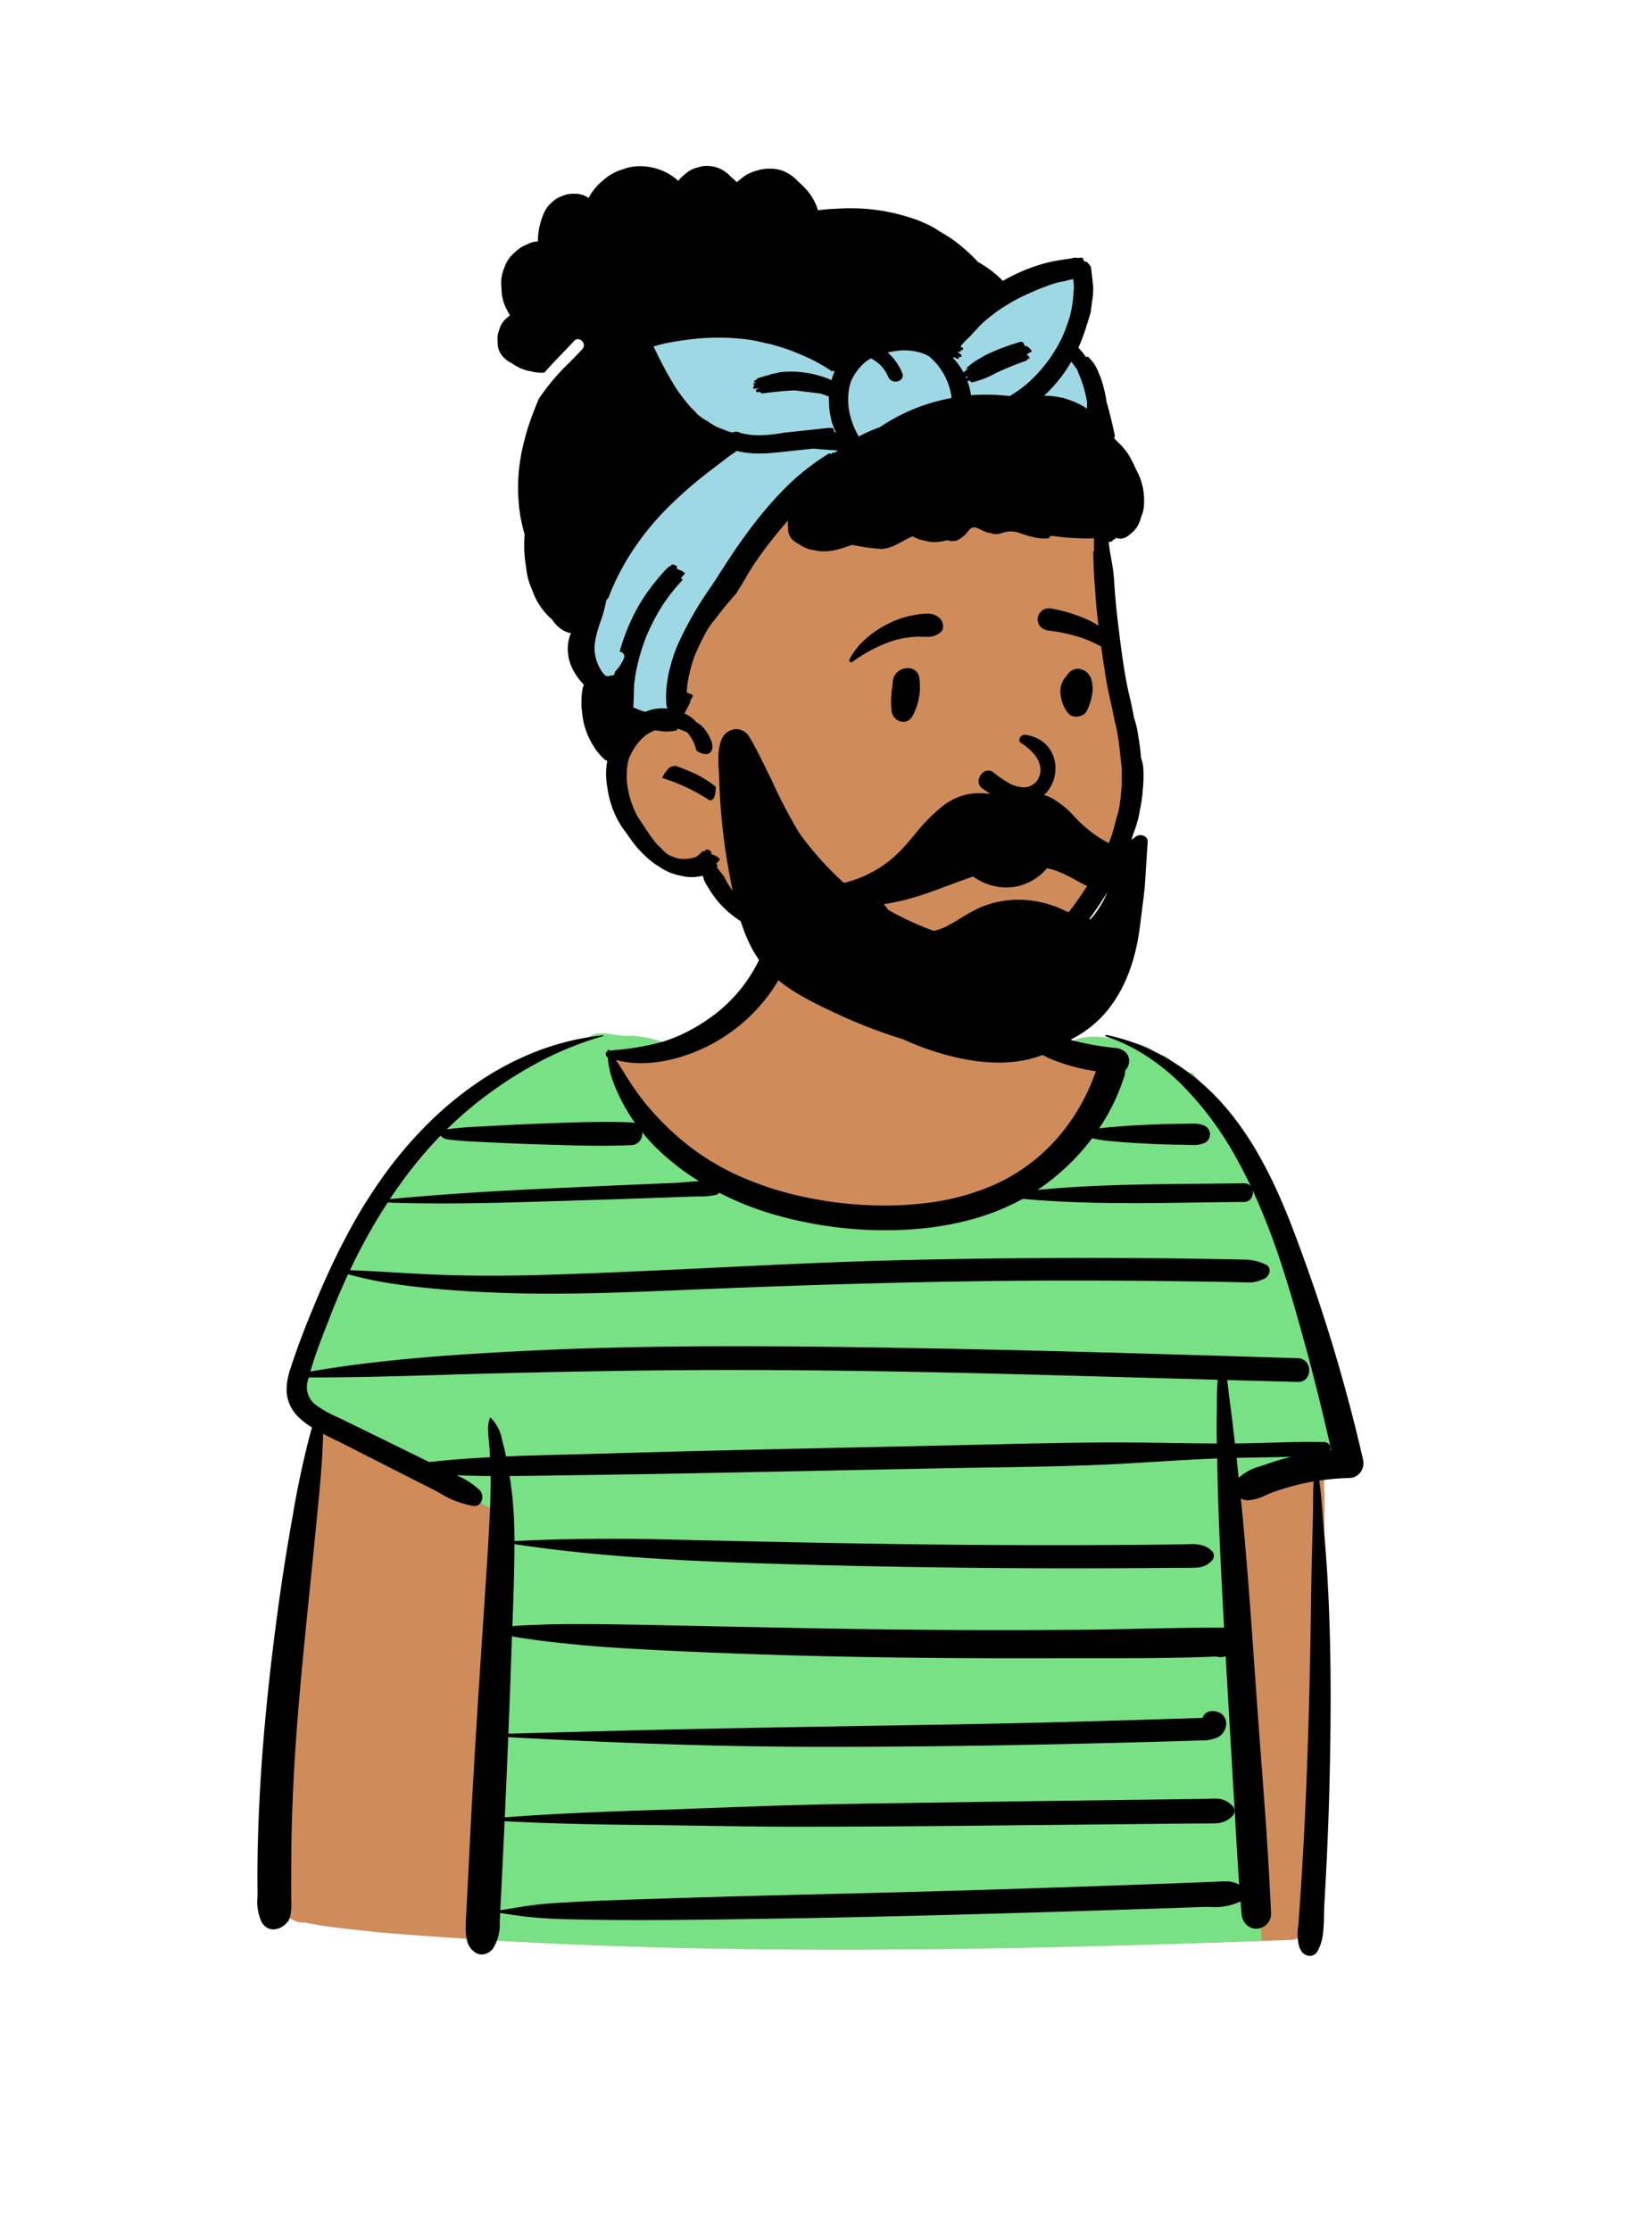 <svg id="peep-24" xmlns="http://www.w3.org/2000/svg" width="240" height="324" viewBox="0 0 240 324">
  <g id="BODY" transform="translate(31.056 135.053)">
    <path id="_Skin" data-name="✋ Skin" d="M.944,130.5c-.633,5.8-2.065,12.191.666,17.664-1.72.077-.325.575.6.746a2.772,2.772,0,0,0,1.912.516c3.478.735,7.069,1,10.6,1.418,44.1,3.664,88.486,2.691,132.664,1.112a2.581,2.581,0,0,0,2.511-2.513q2.429-31.044,2.384-62.215c-.719-7.3,4.792-4.448,1.852-14.062a146.146,146.146,0,0,0-10.323-29.413c-3.084-6.12-5.989-12.559-10.689-17.634-1.485-.205-2.75-1.681-4-2.505-1.271-.248-2.213-1.327-3.5-1.66-2.455-.639-7.949-2-10.04-.364-.083-.023-.166-.042-.249-.065-.409.454-.971.113-1.277-.294-1.045-.811-5.611-.895-6.129-2.14-2.7-2.452-3.425-7.611-3.425-10.63-1.01-1.136-1.08-.925-2.452-1.525A19.752,19.752,0,0,0,97.266,2.6c-10.2-6.7-25.007.36-27.4,12.008-3.776,2.991-7.662,6.029-12.286,7.587a15.85,15.85,0,0,0-7.223-1.534c-1.785-.065-4.253-1.1-5.413.782-19.52,6.393-31.3,24.985-39.679,42.6-1.174,2.508-2.579,5.135-2.22,7.992.247,3.422,3.96,5.459,3.258,9.086-1.02,9.977-2.18,19.944-3.241,29.918Q2,120.771.944,130.5Z" transform="translate(9.084 -5.284)" fill="#d08b5b"/>
    <path id="_Top" data-name="👕 Top" d="M41.956,1.123c1.16-1.88,3.627-.847,5.413-.782a15.85,15.85,0,0,1,7.223,1.534l.276-.095.134.3L45.176,3.462l4.955,8.989q17.5,16.379,38.908,14.559,21.193-1.8,29.13-22.643l.159-.423-6.721-1.867V1.365a.6.6,0,0,0,.731-.156c.083.023.166.043.249.065,2.091-1.634,7.585-.275,10.04.364,1.288.332,2.231,1.412,3.5,1.66,1.255.824,2.52,2.3,4,2.505,4.7,5.075,7.606,11.514,10.689,17.634A146.147,146.147,0,0,1,151.145,52.85c1.882,6.152.3,7.2-.891,9.071l-.1.015A28.511,28.511,0,0,0,145.638,63a59.477,59.477,0,0,0-8.8,3.708l-.333.174,3.651,64.906-2.28.079c-37.239,1.272-74.611,1.973-111.812-.308l3.48-61.768L.6,53.718a5.787,5.787,0,0,1-.541-2C-.3,48.86,1.1,46.234,2.277,43.725,10.654,26.109,22.435,7.516,41.956,1.123Z" transform="translate(12.077 15.035)" fill="#78e185"/>
    <path id="_Ink" data-name="🖍 Ink" d="M152.9,148.359h0a1.542,1.542,0,0,1-1.419-1.074l-.037.022-.009.005a7.338,7.338,0,0,1-.217-3.347c.017-.191.034-.388.048-.579.1-1.3.19-2.637.279-3.968.166-2.491.319-5.022.453-7.524.447-8.354.758-17.32.95-27.409.035-1.828.063-3.678.089-5.468.04-2.666.081-5.422.147-8.136.019-.787.04-1.587.061-2.361v-.057c.039-1.47.08-2.991.108-4.486.009-.467.013-.944.016-1.405v-.006c.008-1.019.017-2.073.078-3.106-.774.133-1.493.281-2.2.452A37.985,37.985,0,0,0,147.6,81c-.351.124-.7.276-1.071.438h0a6.884,6.884,0,0,1-2.635.761h-.012a1.841,1.841,0,0,1-1.009-.29c.86,8.511,1.468,17.19,2.055,25.583h0c.075,1.075.153,2.186.231,3.291.205,2.911.429,5.869.645,8.729.564,7.457,1.147,15.167,1.458,22.755a2.1,2.1,0,0,1-.626,1.5,2.154,2.154,0,0,1-1.514.643,2,2,0,0,1-1.492-.638,2.509,2.509,0,0,1-.647-1.5c-.055-.628-.106-1.248-.152-1.824a8.775,8.775,0,0,1-4.53.8c-.391,0-.8,0-1.188.016-1.939.069-3.991.14-6.1.212-3.927.133-7.889.262-11.774.383-12.573.39-27.452.822-42.479,1.065l-1.1.018c-6.6.107-13.418.217-20.128.217H55.52c-3.952,0-7.461-.041-10.728-.125-1.819-.047-3.588-.153-5.259-.316-.887-.086-1.782-.22-2.648-.348h0c-.528-.079-1.074-.16-1.616-.23q-.01.2-.02.4c-.009.184-.019.379-.029.57-.006.111-.012.226-.017.337v.024a6.426,6.426,0,0,1-.988,3.828,2.1,2.1,0,0,1-1.6.856,1.837,1.837,0,0,1-1.029-.331,2.838,2.838,0,0,1-1.163-1.836,9.068,9.068,0,0,1-.147-2.244c.024-.859.074-1.732.121-2.576v-.007c.022-.4.046-.811.066-1.217q.2-3.9.391-7.81c.557-11.108,1.283-22.276,1.92-31.872.054-.812.109-1.631.165-2.469.282-4.212.574-8.568.79-12.857.127-2.534.175-4.468.156-6.268-1.776-.014-3.4-.048-4.976-.106a10.675,10.675,0,0,1,3.422,2.2,1.482,1.482,0,0,1,.217,1.566,1.088,1.088,0,0,1-1.017.708,1.264,1.264,0,0,1-.138-.008,14.1,14.1,0,0,1-5-1.935c-.422-.228-.859-.464-1.291-.682-2.234-1.128-4.11-2.076-6-3.04l-3.091-1.574-.509-.259L12.915,74.22c-.469-.239-.952-.475-1.42-.7-.643-.314-1.307-.639-1.952-.979-.079,3.969-.481,7.991-.87,11.88l0,.036c-.078.779-.158,1.584-.235,2.376-.28,2.893-.579,5.833-.868,8.675v.009c-.643,6.321-1.308,12.857-1.8,19.3-.38,4.973-.627,9.6-.757,14.14-.061,2.14-.093,4.39-.1,7.08q0,.333,0,.666v0c0,1.01-.007,2.055,0,3.082,0,.18.005.363.008.525a9.34,9.34,0,0,1-.1,2.012,2.018,2.018,0,0,1-.175.632,4.06,4.06,0,0,1-.2.458l-.02-.025-.018-.024a2.68,2.68,0,0,1-2.083,1.15,1.8,1.8,0,0,1-.938-.255,2.266,2.266,0,0,1-.791-.845A7.012,7.012,0,0,1,.014,139.8c0-.28.008-.569,0-.845C0,137.424-.006,136.166.01,135c.033-2.566.111-5.228.23-7.912.2-4.6.537-9.264,1.015-14.256.432-4.5.971-9.149,1.648-14.2.635-4.737,1.382-9.494,2.219-14.139a130.762,130.762,0,0,1,2.8-12.882l-.1-.061h0c-.046-.028-.093-.057-.139-.087a10.489,10.489,0,0,1-1.68-1.318,6.067,6.067,0,0,1-1.25-1.718,5.515,5.515,0,0,1-.5-2.617,9.785,9.785,0,0,1,.514-2.641c.972-3.011,2.178-6.2,3.8-10.046,1.51-3.588,2.992-6.728,4.53-9.6a73.747,73.747,0,0,1,5.628-8.992,59.845,59.845,0,0,1,6.289-7.267,50.718,50.718,0,0,1,7.411-6.032,42.287,42.287,0,0,1,8.43-4.348,38.1,38.1,0,0,1,4.566-1.4A36.76,36.76,0,0,1,50.2,14.67H50.2a.051.051,0,0,1,.05.047.061.061,0,0,1-.041.07,48.242,48.242,0,0,0-9.471,3.85,58.621,58.621,0,0,0-8.567,5.6,54.49,54.49,0,0,0-4.638,4.085l.024,0,.1-.016c.446-.067.9-.112,1.344-.155h.01l.432-.043c.932-.1,1.884-.144,2.8-.189h0l.774-.039.8-.043c2.015-.109,4.1-.221,6.151-.3l1.723-.065c2.933-.112,5.965-.227,8.944-.227,1.307,0,2.5.022,3.66.066a1.841,1.841,0,0,1,.588.117,25.416,25.416,0,0,1-1.61-2.568,25.085,25.085,0,0,1-1.557-3.372,12.932,12.932,0,0,1-.81-3.619.511.511,0,0,1-.306-.464.5.5,0,0,1,.294-.45c0-.019,0-.037,0-.056s0-.052,0-.077a.086.086,0,0,1,.087-.086.1.1,0,0,1,.079.041l.042.059.042.059.559-.06a37.885,37.885,0,0,0,7.2-1.245,21.864,21.864,0,0,0,3.51-1.426,27.3,27.3,0,0,0,3.246-1.96,22.127,22.127,0,0,0,5.217-5.123A21.763,21.763,0,0,0,72.91,3.66c.24-.508.429-1.016.634-1.579.027-.073.053-.149.078-.223a3.892,3.892,0,0,1,.34-.795,2.648,2.648,0,0,1,1-.812l.108-.06A1.513,1.513,0,0,1,75.824,0a1.6,1.6,0,0,1,.754.183,1.237,1.237,0,0,1,.538.545A.385.385,0,0,0,77,.656a0,0,0,0,0-.005,0,1.83,1.83,0,0,0,.339.4,1.953,1.953,0,0,1,.266.985,3.7,3.7,0,0,1-.343,1.361c-.3.765-.606,1.446-.923,2.082a22.535,22.535,0,0,1-2.327,3.682,24.878,24.878,0,0,1-6.486,5.893,25.076,25.076,0,0,1-5.554,2.6,22.538,22.538,0,0,1-3.089.774,18.312,18.312,0,0,1-3.131.282,13.832,13.832,0,0,1-3.655-.467c.381.58.756,1.176,1.119,1.753a43,43,0,0,0,3.032,4.4,42.753,42.753,0,0,0,3.075,3.371,38.979,38.979,0,0,0,3.43,3.007,36.169,36.169,0,0,0,7.721,4.527A46.585,46.585,0,0,0,79,38.049a56.1,56.1,0,0,0,12.088,1.34,49.728,49.728,0,0,0,6.54-.424,34.691,34.691,0,0,0,8.329-2.139,26.566,26.566,0,0,0,7.367-4.389,28.028,28.028,0,0,0,5.09-5.707,30.073,30.073,0,0,0,3.4-6.84,28.408,28.408,0,0,1-6.045-1.582,14.529,14.529,0,0,1-5.192-3.422,11.525,11.525,0,0,1-1.9-2.677,13.948,13.948,0,0,1-1.146-3.092,17.448,17.448,0,0,1-.289-6.572.089.089,0,0,1,.094-.078.115.115,0,0,1,.12.107,12.206,12.206,0,0,0,.4,3.141,8.617,8.617,0,0,0,1.333,2.852,20.9,20.9,0,0,0,3.776,4.156,14.868,14.868,0,0,0,5.6,2.721,41.422,41.422,0,0,0,6.187,1.069,2.367,2.367,0,0,1,1.334.573,1.757,1.757,0,0,1,.566,1.328,2.091,2.091,0,0,1-.585,1.366,2.153,2.153,0,0,1-.1.765,29.412,29.412,0,0,1-3.686,7.653c.735-.116,1.491-.178,2.222-.237.223-.018.475-.039.715-.06,1.35-.121,2.731-.184,4.066-.244l.713-.033c1.2-.056,2.419-.075,3.6-.093h0c.455-.007.924-.014,1.385-.023l.238-.006c.178,0,.378-.01.583-.01a4.527,4.527,0,0,1,1.709.259,1.423,1.423,0,0,1,.608.47,1.394,1.394,0,0,1-.594,2.117,4.4,4.4,0,0,1-1.687.261c-.22,0-.434-.007-.623-.013h0l-.232-.007c-.473-.011-.948-.02-1.407-.029-1.175-.022-2.389-.045-3.58-.109l-.85-.045c-1.358-.071-2.762-.144-4.136-.274l-.6-.055H124.4a20,20,0,0,1-3.131-.447,32.8,32.8,0,0,1-3.328,3.774,33.118,33.118,0,0,1-3.85,3.214c-.252.18-.508.351-.756.516,7.677-.752,15.548-.823,23.161-.893h.015c2.233-.02,4.543-.041,6.806-.079h.028a1.213,1.213,0,0,1,.975.435c-.719-1.516-1.42-2.878-2.142-4.162a47.868,47.868,0,0,0-7.861-10.565,32.274,32.274,0,0,0-5.106-4.156,25.461,25.461,0,0,0-5.911-2.859.114.114,0,0,1-.082-.131.118.118,0,0,1,.116-.1.141.141,0,0,1,.029,0,29.334,29.334,0,0,1,6.9,2.378,31.011,31.011,0,0,1,3.158,1.791,34.1,34.1,0,0,1,2.981,2.17,32.452,32.452,0,0,1,2.665,2.43c.817.831,1.618,1.734,2.381,2.683a45.617,45.617,0,0,1,4.019,5.96,66.986,66.986,0,0,1,3.218,6.482c.856,1.964,1.72,4.148,2.642,6.679A247.858,247.858,0,0,1,160.63,76.3a2.221,2.221,0,0,1-.4,1.859,2.087,2.087,0,0,1-1.625.8,35.907,35.907,0,0,0-4.339.371c.212,1.363.32,2.769.424,4.129v.013c.039.51.08,1.038.125,1.552.223,2.528.436,5.006.591,7.533.267,4.358.426,8.875.486,13.808.051,4.2.029,8.725-.067,13.818-.087,4.62-.24,9.264-.453,13.8-.108,2.3-.232,4.62-.367,6.9-.028.476-.037.973-.047,1.5a24.553,24.553,0,0,1-.155,2.763,6.718,6.718,0,0,1-.774,2.512A1.294,1.294,0,0,1,152.9,148.359ZM35.919,128.806c-.093,2.011-.194,4.152-.3,6.281-.041.814-.082,1.653-.121,2.442l0,.048c-.067,1.36-.137,2.767-.208,4.15.654-.1,1.316-.207,1.956-.314,1.024-.171,2.082-.348,3.132-.47,1.82-.212,3.685-.312,5.487-.409l.613-.033c3.1-.169,6.254-.27,9.3-.368h0l.071,0,2.4-.078c8.17-.275,16.477-.478,24.51-.675h.021c5.884-.144,11.969-.293,17.952-.469,7.045-.207,14.19-.437,21.237-.682,3.568-.124,7.175-.255,10.723-.388,1.674-.063,3.442-.13,5.256-.2.307-.012.619-.027.921-.042.594-.029,1.208-.06,1.812-.065h.04a4.057,4.057,0,0,1,1.918.477c-.238-3.3-.429-6.663-.614-9.914l0-.063c-.063-1.113-.129-2.263-.2-3.393q-.145-2.472-.291-4.943v-.017c-.287-4.861-.583-9.888-.862-14.833a2.416,2.416,0,0,1-.753.122,2.381,2.381,0,0,1-.628-.085c-5.212.227-10.408.246-15.715.246h-3.024c-.966,0-2.237,0-3.507,0-2.159.007-4.281.011-6.3.011-12.9,0-24.212-.154-34.593-.47-7.68-.234-14.435-.514-20.651-.857-3.028-.167-6.6-.388-10.111-.759l-.144-.015c-1.706-.18-3.471-.366-5.2-.611l-.573-.079c-.821-.113-1.668-.229-2.486-.409-.016.447-.036.972-.053,1.484-.132,3.9-.285,8.043-.468,12.662,2.732-.069,5.5-.144,8.17-.216,4.217-.114,8.577-.232,12.874-.33,11.675-.267,23.534-.462,35-.651l.563-.009,5.306-.088c6.856-.114,13.8-.264,20.643-.446,3.347-.089,6.748-.187,10.109-.292l3.136-.1.126,0,2.214-.071.7-.022h.021c.591-.018,1.2-.037,1.8-.059.051,0,.115-.007.2-.015a1.248,1.248,0,0,1,.536-.732,1.689,1.689,0,0,1,.923-.254,2.208,2.208,0,0,1,.742.132,1.74,1.74,0,0,1,1.214,1.555,2.222,2.222,0,0,1-.271,1.2,2.249,2.249,0,0,1-.923.918,5.547,5.547,0,0,1-2.42.46c-.815.029-1.644.055-2.446.08h-.027l-.083,0-.813.025c-2.247.071-4.516.13-6.518.183h-.011c-16.8.439-30.844.643-44.207.643l-2.135,0c-13.128-.022-27.252-.469-44.449-1.405-.168,4.2-.331,8.009-.5,11.647,7.092-.534,14.083-.821,22.4-1.088,2.783-.089,5.612-.2,8.348-.3H66.7c4.162-.156,8.465-.317,12.7-.424,5.356-.135,10.8-.213,16.061-.289l4.575-.067c7.151-.109,14.346-.206,21.057-.294l9.35-.123,1.178-.016,3.262-.043,2.213-.029c.277,0,.561-.015.835-.026.339-.014.689-.028,1.032-.028.242,0,.458.007.659.021a3.307,3.307,0,0,1,2.019,1.012.986.986,0,0,1,.31.733,1.054,1.054,0,0,1-.31.78,3.39,3.39,0,0,1-2.441,1.045c-.589.024-1.18.026-1.735.026h-.335c-.312,0-.593,0-.877,0l-5.9.059-3.945.04-7.847.079-6.072.062h-.15c-10.649.111-21.661.226-32.491.226l-2.98,0c-4.148-.008-8.362-.073-12.437-.136-2.823-.044-5.743-.089-8.621-.114-7.78-.069-14.1-.243-19.9-.546h0Zm10.734-28.634c3.817,0,7.66.076,11.375.15,2.845.057,5.7.116,8.46.174,10.628.222,21.618.451,32.43.52,3.023.019,6.091.029,9.119.029,3.828,0,7.711-.016,11.543-.047,2.821-.023,5.69-.085,8.465-.146,3.5-.076,7.12-.155,10.679-.155.513,0,1.023,0,1.515,0,.067,0,.136,0,.205.011-.153-2.788-.283-5.261-.4-7.561-.287-5.683-.477-10.833-.582-15.742l-.019-.909-.008-.375c-3,.116-6.044.3-8.99.481h0c-1.633.1-3.321.2-4.985.293-6.372.344-12.867.443-19.149.538-2.225.034-4.525.069-6.789.114l-25.939.52-.321.006h0c-8.464.17-17.217.346-25.827.456-1.138.015-2.3.033-3.42.05h-.035c-2.4.038-4.884.076-7.332.085a56.577,56.577,0,0,1,.673,7.469c.012.6.019,1.251.022,1.98,4.489-.218,9.2-.328,14.006-.328,2.608,0,5.316.032,8.049.1,12.857.3,26.53.607,39.911.744,5.247.054,10.569.081,15.817.081,1.3,0,2.624,0,3.934,0,3.348-.009,6.741-.028,10.086-.059,1.712-.016,3.409-.034,5.043-.054.244,0,.485-.011.717-.019h0c.289-.01.563-.019.836-.019a5.381,5.381,0,0,1,1.534.179,3.284,3.284,0,0,1,1.392.814.947.947,0,0,1,.284.677,1.018,1.018,0,0,1-.284.725,3.305,3.305,0,0,1-1.074.772,3.658,3.658,0,0,1-1.308.253c-.607.025-1.212.028-1.83.028h-.16c-.312,0-.635,0-.951,0-1.865.018-3.7.032-5.463.042-3,.018-6.046.027-9.046.027l-2.3,0c-13.306-.019-26.737-.226-39.919-.615-6.272-.185-13-.417-19.686-.856-7.25-.476-13.657-1.144-19.59-2.043,0,3.831-.141,7.727-.282,11.495l-.016.428c.926-.112,1.877-.144,2.8-.176h0c.3-.01.61-.021.914-.034C42.746,100.183,44.767,100.171,46.653,100.171ZM150.189,75.877c-1.485.042-3,.067-4.456.092h0c-1.138.019-2.315.04-3.483.067.129,1.177.226,2.068.315,2.887a7.5,7.5,0,0,1,3.244-1.7c.243-.082.472-.159.689-.238a36.12,36.12,0,0,1,3.693-1.111h0ZM7.461,64.35h0c-.013.049-.026.1-.039.146v0c-.018.065-.036.131-.053.2a3.205,3.205,0,0,0,1.175,3.683A15.773,15.773,0,0,0,11.6,70.1c.269.127.548.258.818.39l3.426,1.676.07.034L22.436,75.4c.916.449,1.828.9,2.52,1.241,2.7-.3,5.593-.531,8.844-.7-.048-.946-.109-1.78-.186-2.55a13.51,13.51,0,0,1-.1-1.589,4.766,4.766,0,0,1,.263-1.552.082.082,0,0,1,.076-.057.085.085,0,0,1,.056.022,6.213,6.213,0,0,1,1.665,3.307c.2.731.38,1.507.55,2.308,3.1-.132,6.253-.211,9.3-.288h.021c1.618-.041,3.29-.083,4.931-.132,12.424-.374,25.055-.646,37.27-.908h.067c4.9-.105,9.976-.214,14.962-.329l3.3-.077h.032c6.151-.145,12.511-.3,18.77-.3,1.386,0,2.747.007,4.045.022,1.235.014,2.49.033,3.7.051,2.248.034,4.573.068,6.86.074-.026-1.73-.025-3.056,0-4.3.011-.5.013-1.015.014-1.511,0-1.133.008-2.3.115-3.443-6.786-.185-13.58-.374-20.194-.559-15.861-.446-32.926-.858-50.245-.858-1.962,0-3.927.005-5.842.016-9.991.056-19.822.265-28.121.462-2.81.067-5.661.152-8.417.235h0c-6.061.181-12.328.369-18.5.369H7.461Zm145.392,9.37h0c.753,0,1.449.008,2.129.023a.921.921,0,0,1,.732.343,1,1,0,0,1,.162.84l.045,0,.094-.008c-1.307-5.718-2.454-10.354-3.61-14.591-1.024-3.753-2.131-7.75-3.42-11.735a100.784,100.784,0,0,0-4.4-11.434,1.518,1.518,0,0,1-.267,1.249,1.248,1.248,0,0,1-1.006.462c-2.272.015-4.588.048-6.827.08-3.054.044-6.211.089-9.32.089-2.964,0-5.58-.041-8-.126-2.856-.1-5.462-.262-7.967-.492a34.219,34.219,0,0,1-7.467,2.994,43.7,43.7,0,0,1-7.953,1.375c-1.508.124-3.053.187-4.593.187a58.7,58.7,0,0,1-7.836-.53A57.958,57.958,0,0,1,75.7,40.877a45.135,45.135,0,0,1-8.607-3.342.854.854,0,0,1-.445.3,9.86,9.86,0,0,1-2.453.232c-.245,0-.5.006-.747.014l-2.948.1-5.735.2-.371.013c-4.168.143-8.318.271-12.212.389-4.919.15-10.153.3-15.311.3-2.838,0-5.436-.043-7.943-.131a83.007,83.007,0,0,0-5.477,9.828c2.2.078,4.441.209,6.6.336h0c2.409.141,4.9.287,7.353.361,2.105.063,4.3.1,6.523.1,2.525,0,5.187-.041,7.914-.123,8.076-.242,16.279-.639,24.211-1.023,9.209-.446,18.731-.907,28.108-1.127,8.654-.2,17.431-.308,26.088-.309h.159c4.619,0,8.9.025,13.1.078,2.185.027,4.379.061,6.522.1,1.225.023,2.428.047,3.576.071a6.92,6.92,0,0,1,2.889.723.883.883,0,0,1,.562.865,1.377,1.377,0,0,1-.246.727,1.305,1.305,0,0,1-.588.489l-.085.033a5.325,5.325,0,0,1-1.9.484c-.089,0-.18,0-.278,0-.276,0-.559-.011-.831-.021h0c-.177-.007-.377-.015-.57-.019-1.292-.026-2.566-.051-3.787-.072-2.3-.039-4.708-.073-7.363-.1-4.16-.047-8.377-.071-12.533-.071l-2.2,0c-8.346.016-16.968.142-26.36.385-8.046.208-16.664.5-26.347.9l-2.1.088h-.017c-6.318.264-12.85.537-19.278.537h-.007c-1.449,0-2.873-.014-4.232-.042-4.489-.092-8.856-.335-12.981-.723-2.3-.217-4.311-.465-6.137-.759a53.256,53.256,0,0,1-6.042-1.3c-.909,1.951-1.774,3.981-2.571,6.033l-.342.878-.025.064c-.909,2.327-1.848,4.732-2.541,7.15,4.663-.8,9.648-1.432,15.241-1.934,5.546-.5,11.109-.811,15.336-1.028,4.982-.256,10.069-.437,15.552-.555,4.9-.1,9.99-.156,15.57-.156,8.721,0,17.343.126,25.362.262,18.378.312,37.057.884,55.12,1.438l1.268.039a1.636,1.636,0,0,1,1.257.588,1.865,1.865,0,0,1,.406,1.215,1.763,1.763,0,0,1-.411,1.136,1.533,1.533,0,0,1-1.2.51h-.056c-2.707-.072-5.46-.147-8.122-.219h-.043l-.824-.022-1.271-.035c.063.437.116.873.171,1.334l.009.078.017.144c.085.7.178,1.409.267,2.094.1.757.2,1.54.294,2.318.128,1.076.25,2.167.369,3.222l0,.02c1.619-.015,3.266-.06,4.86-.1h.006C148.837,73.776,150.862,73.72,152.852,73.72ZM26.6,29.266c-1.337,1.38-2.643,2.868-3.884,4.423-1.2,1.5-2.365,3.1-3.47,4.767,8.371-.8,16.654-1.242,22.935-1.536,4.611-.215,8.488-.393,12.423-.562l5.9-.253c.55-.024,1.107-.07,1.7-.118.637-.053,1.3-.107,1.943-.131a37.57,37.57,0,0,1-5.355-4.044,27.735,27.735,0,0,1-2.9-3.078,1.728,1.728,0,0,1-.377,1.324,1.622,1.622,0,0,1-1.2.556c-1.372.061-2.816.091-4.415.091-2.729,0-5.5-.088-8.185-.174l-1.727-.054c-2.1-.064-4.239-.166-6.3-.265l-.859-.041-.54-.025h0c-1-.046-2.026-.093-3.038-.192-.149-.015-.3-.028-.448-.04h0c-.4-.035-.822-.071-1.225-.141a1.438,1.438,0,0,1-.786-.371C26.716,29.358,26.662,29.314,26.6,29.266Z" transform="translate(6.338 0.634)"/>
  </g>
  <g id="HEAD" transform="translate(78.592 38.043)">
    <path id="_Skin-2" data-name="✋ Skin" d="M18.657,5.079C31.941,4.352,43.712.61,53.063,8.985c0,0,15.128-11.326,17.652-7.012,1.691,2.89-.654,6.77-.025,10.337,4.1,7.009,3.869,18.871,4.1,21.651.584,7.007,4.265,33.374,4.265,39.636,0,3.2-2.628,11.566-4.265,16.225-3.644,10.368-10.6,15.652-22,15.652S22.765,95.917,16.794,87.432c-.523-.744-3.907,1.426-7.446-2.337C5.514,81.018,3.387,73.242,3.387,68.606c0-5.882-3.792-9.961-3.351-17.49C1.021,34.3,4.441,5.857,18.657,5.079Z" transform="translate(6.733 0.526)" fill="#d08b5b"/>
    <path id="bandana" d="M70.715,1.19c1.691,2.89-.654,6.77-.025,10.337a28.663,28.663,0,0,1,3.088,9.481l-3.1,1.65-1.147.169q-27.907,4.125-35.623,7.424-7.794,3.333-18.918,23.414l-.225.407-1.47,9.991L6.556,66.134,3.385,67.641C3.309,61.856-.4,57.784.036,50.333,1.021,33.518,4.441,5.074,18.657,4.3,31.941,3.569,43.712-.173,53.063,8.2Q68.191-3.124,70.715,1.19Z" transform="translate(6.746 1.268)" fill="#9fd8e5"/>
    <path id="_Ink-2" data-name="🖍 Ink" d="M64.178,121.407a21.67,21.67,0,0,1-3.678-.318,20.174,20.174,0,0,1-4.115-.991,31.025,31.025,0,0,1-3.137-1.338,12.158,12.158,0,0,1-1.529-.884,16.966,16.966,0,0,1-2.309-1.807c-.249-.214-.473-.417-.685-.621a.148.148,0,0,1-.052-.146.174.174,0,0,1,.128-.124l.038,0-.045-.041h0c-.033-.03-.067-.061-.1-.093a.171.171,0,0,1-.027-.03l-.021-.019,0,0c-.015-.014-.031-.027-.044-.041a.111.111,0,0,1-.033-.1.246.246,0,0,1,.1-.17.145.145,0,0,1,.07-.015l.034,0,0,0a.163.163,0,0,0-.02-.018c-.009-.007-.01-.025-.008-.04l-.032-.025a.15.15,0,0,1-.054-.147.175.175,0,0,1,.128-.124.29.29,0,0,1,.082-.01.919.919,0,0,1,.188.024l.04.009-.072-.068a.166.166,0,0,1-.072-.159.174.174,0,0,1,.142-.112,1.91,1.91,0,0,1,.345.051l.085.023c.036.009.071.02.108.031h0l.015,0-.077-.07c-.045-.041-.091-.082-.136-.125a.109.109,0,0,1-.027-.094.267.267,0,0,1,.094-.178.151.151,0,0,1,.074-.017.507.507,0,0,1,.259.093,1.234,1.234,0,0,1,.538.186c.232.223.49.455.786.708a1.211,1.211,0,0,1,.434.22c.275.264.583.536.942.833l.245.169.124.082.517.3.873.513.558.19,4.518,1.533.224.068,1.642.2a14.684,14.684,0,0,0,3.24-.017h.144a11.087,11.087,0,0,0,2.259-.236,22.418,22.418,0,0,0,3.942-1.033,29.2,29.2,0,0,0,4.254-2.014c.491-.276.98-.572,1.455-.881.148-.105.3-.219.462-.336.986-.742,1.968-1.562,2.918-2.437.427-.393.853-.817,1.267-1.259l.025-.027,0,0c.05-.053.1-.1.144-.157.4-.438.78-.884,1.128-1.325l.344-.389a44.346,44.346,0,0,0,3.73-5.51,34.739,34.739,0,0,0,2.728-5.969c.235-.747.438-1.5.6-2.242a12.4,12.4,0,0,0,.611-2.792c.031-.18.056-.363.08-.541l0-.018.014-.293c0-.057,0-.1,0-.146.045-.313.079-.6.105-.888.018-.316.028-.608.03-.894L90.7,87.48c-.006-.055-.013-.115-.017-.175l-.046-.4c-.051-.417-.1-.84-.14-1.249s-.09-.834-.14-1.251a.054.054,0,0,0,0-.017c-.034-.276-.075-.6-.124-.936-.017-.139-.038-.278-.058-.412l-.022-.146-.053-.325c-.1-.579-.221-1.146-.361-1.683l-.063-.238-.367-1.849-.413-1.82c-.268-1.222-.493-2.462-.668-3.686-.31-1.912-.583-3.853-.833-5.935-.014-.1-.026-.2-.036-.287-.238-1.8-.416-3.668-.531-5.542-.153-1.816-.242-3.663-.265-5.489a.217.217,0,0,1,.118-.188l-.006-.352a.758.758,0,0,0-.008-.136s0,0,0,0,0,0,0,0a1.24,1.24,0,0,1,0-.167l0-.977c0-.085,0-.138,0-.142-.353.025-.69.036-1.029.036-.512,0-.981-.026-1.525-.057h-.008l-.41-.022-.184-.01a25.113,25.113,0,0,1-2.973-.321.106.106,0,0,1-.095.1c-.065,0-.129,0-.19,0h0l-.1,0,.036.137a.121.121,0,0,1-.1.133L79.8,54.1c-.131.005-.3.012-.473.012a4.835,4.835,0,0,1-.652-.039,6.777,6.777,0,0,1-.987-.216,5.722,5.722,0,0,1-.614-.139c-.294-.085-.592-.187-.88-.286h0c-.236-.081-.481-.165-.723-.24a4.383,4.383,0,0,0-.916-.1,3.267,3.267,0,0,0-.771.09c-.148.035-.292.077-.432.118a3.309,3.309,0,0,1-.94.181,1.675,1.675,0,0,1-.41-.05,2.7,2.7,0,0,1-.377-.131l-.115-.008-.06-.007a4.225,4.225,0,0,1-1.2-.44,7.227,7.227,0,0,0-.708-.312,1.1,1.1,0,0,0-.26-.032,1.038,1.038,0,0,0-.4.082l-.054.024-.213.159c-.081.1-.164.2-.254.306l-.125.154a3.131,3.131,0,0,1-.771.727,1.929,1.929,0,0,1-1.293.539h-.054a2.608,2.608,0,0,1-.8-.142,6.039,6.039,0,0,1-1.787.281,4.949,4.949,0,0,1-1.435-.207,4.665,4.665,0,0,1-1.212-.351,4.937,4.937,0,0,1-.544-.287c-.487.206-.964.46-1.425.707h0c-.238.127-.485.259-.729.382l-.161.081a5.093,5.093,0,0,1-2.2.672c-.056,0-.112,0-.166-.005a29.093,29.093,0,0,1-3.084-.383.122.122,0,0,1-.028,0L52.4,55.2l-.51-.09-.412-.077-.21.081a16.182,16.182,0,0,1-1.908.608,8.207,8.207,0,0,1-1.946.256,5.431,5.431,0,0,1-1.385-.172,4.633,4.633,0,0,1-2.06-.765c-.022-.016-.043-.03-.063-.046a1.943,1.943,0,0,1-.274-.169l-.018-.014L43.6,54.8l-.008,0a2.316,2.316,0,0,1-1.364-2.354,2.7,2.7,0,0,1,.008-.978c-.286.338-.587.685-.921,1.061-1.374,1.658-2.39,2.968-3.294,4.246l-.237.339c-.563.8-1.1,1.636-1.587,2.5-.525.9-1.025,1.72-1.529,2.515-.687.761-1.352,1.543-1.978,2.324l-.271.341L31.5,65.993a11.332,11.332,0,0,0-1.609,2.523c-.356.664-.678,1.333-.957,1.989-.081.178-.166.375-.268.619a20.45,20.45,0,0,0-.744,2.486,13.234,13.234,0,0,0-.338,1.875l-.021.212c-.027.263-.045.508-.055.748a.839.839,0,0,1,.15.108l.154.055.124.037c.261.081.418.169.453.254a.1.1,0,0,1,0,.085l-.407.778a.114.114,0,0,1,.034.142c-.275.528-.556,1.063-.82,1.566a.111.111,0,0,1-.038.044,7.343,7.343,0,0,1,.679.355,3.96,3.96,0,0,1,1.025.89,6.469,6.469,0,0,1,.86.609,6.463,6.463,0,0,1,.871,1.152,6.715,6.715,0,0,1,.557,1.232,2.519,2.519,0,0,1,.091.7,1.2,1.2,0,0,1-.353.764.9.9,0,0,1-.611.207,2.276,2.276,0,0,1-.928-.245,1.263,1.263,0,0,1-.463-.315,6.783,6.783,0,0,0-.5-1.4,5.428,5.428,0,0,0-.836-1.191l-.019-.013c-.411-.182-.837-.369-1.275-.514-.048.009-.1.016-.146.024H26.1l-.046.007a.152.152,0,0,1,.029.149.169.169,0,0,1-.145.084,7.191,7.191,0,0,1-1.391.136c-.2,0-.413-.009-.618-.026L22.9,81.971a6.487,6.487,0,0,0-1.214.623l-.127.085-.023.017a8.207,8.207,0,0,0-2.275,3.01c-.049.108-.092.21-.133.311l-.063.158,0,.008a10.16,10.16,0,0,0-.137,4.137,13.547,13.547,0,0,0,1.311,3.949c.683,1.1,1.4,2.178,2.133,3.215l.721.945c.432.407.852.823,1.25,1.236.055.055.118.115.2.188a5.394,5.394,0,0,0,.658.372c.092.031.181.058.264.08a3.316,3.316,0,0,0,1.356.33c.113.007.226.011.338.011a4.891,4.891,0,0,0,1.484-.23l.117-.039.086-.032a4.76,4.76,0,0,0,.9-.761.208.208,0,0,1,.156-.054.634.634,0,0,1,.16.024c.087-.09.156-.167.217-.243a.129.129,0,0,1,.1-.043.155.155,0,0,1,.087.028h.023a.878.878,0,0,1,.589.338.1.1,0,0,1-.011.112.78.78,0,0,1-.048.067l-.03.041a2.632,2.632,0,0,1,.274.161,2.274,2.274,0,0,1,1.035.642.071.071,0,0,1,.008.057l-.006.011a1.509,1.509,0,0,1-.4.487l-.056.042-.124.087c.166.1.256.192.267.26a.079.079,0,0,1-.018.065,1.394,1.394,0,0,1-.112.186c.32.4.659.822,1.069,1.34a10.8,10.8,0,0,0,1.316,2.154,9.266,9.266,0,0,0,1.575,1.951c.034.035.07.069.1.1l0,0,.045.043c.43.319.894.629,1.417.95l.212.128.034.02h0c.113.066.254.147.174.293a.162.162,0,0,1-.038.051c.317.208.64.4.961.573l.031.019c.088.056.193.141.193.227a.143.143,0,0,1-.077.117.149.149,0,0,1-.084.022,1.648,1.648,0,0,1-.645-.312l-.015-.01a.448.448,0,0,1-.12-.023c.044.024.089.049.132.074l.056.032.1.053c.011.007.281.17.272.3,0,.038-.033.069-.088.092l-.045,0a.524.524,0,0,1-.3-.1c-.119-.059-.243-.125-.367-.195a.118.118,0,0,1,.023.1.134.134,0,0,1-.086.075h-.028a.656.656,0,0,1-.079-.005c.244.156.495.3.767.446l.043.027c.13.085.2.162.2.229a.119.119,0,0,1-.045.1.151.151,0,0,1-.1.035,1.229,1.229,0,0,1-.508-.222l-.037-.023-.308-.184a.235.235,0,0,1-.076.017l.112.072c.052.034.106.069.162.1l.129.07c.122.068.288.17.32.283a.128.128,0,0,1-.012.1.137.137,0,0,1-.129.068.791.791,0,0,1-.358-.136l-.171-.106,0,0-.019-.011-.007.025a.052.052,0,0,1-.006.013.14.14,0,0,1-.13.071.616.616,0,0,1-.285-.1l-.11-.067c-.2-.12-.378-.229-.556-.337l-.275-.17h0a17.23,17.23,0,0,1-2.658-1.879,16.1,16.1,0,0,1-1.4-1.4,17.436,17.436,0,0,1-2.169-3.3c-.01-.017,0-.061.029-.121-.064-.133-.131-.277-.2-.44a6,6,0,0,1-1.595.205c-.149,0-.3,0-.448-.015a5.4,5.4,0,0,1-1.065-.182,7.76,7.76,0,0,1-3.143-1.285c-.035-.023-.069-.047-.1-.071l-.066-.047a7.454,7.454,0,0,1-1.1-.761,18.25,18.25,0,0,1-1.914-1.841c-.427-.508-.832-1.039-1.206-1.579-.338-.475-.685-.958-1.021-1.424l-.139-.193a14.01,14.01,0,0,1-2.035-5.626,11.39,11.39,0,0,1-.183-2.215,9.59,9.59,0,0,1,.173-1.615l-.034-.033c-.049-.048-.1-.1-.149-.146-.032.057-.058.086-.076.086a.017.017,0,0,1-.012-.006l-.483-.485a7.794,7.794,0,0,1-.967-1.161,11.325,11.325,0,0,1-1.444-2.912,10.223,10.223,0,0,1-.483-2.394c-.021-.132-.042-.272-.059-.412a11.7,11.7,0,0,1,.156-3.242.173.173,0,0,1,.095-.139c.011-.075.023-.152.035-.227l.006-.035a9.342,9.342,0,0,1-1.714-2.459,6.444,6.444,0,0,1-.605-2.966,5.57,5.57,0,0,1,.431-1.975l.032-.071a3.436,3.436,0,0,1-1.569-.695,5.694,5.694,0,0,1-1.216-1.323c-.061-.048-.121-.1-.179-.147a9.886,9.886,0,0,1-2.693-4.16A9.746,9.746,0,0,1,4.2,58.595c-.006-.052-.01-.1-.014-.154v0l-.005-.063a18.878,18.878,0,0,1-.229-4.865,24.159,24.159,0,0,1-.686-3.05c-.069-.449-.124-.934-.168-1.484l0-.027-.006-.089-.018-.222c0-.037-.005-.074-.007-.11a23.977,23.977,0,0,1-.022-3.379,27.275,27.275,0,0,1,.424-3.334,35.337,35.337,0,0,1,1.921-6.463c.149-.387.3-.766.451-1.126L6,33.839A31.915,31.915,0,0,1,10.517,28.5c.6-.614,1.224-1.248,1.806-1.88a.808.808,0,0,0,.158-.9.91.91,0,0,0-.791-.558.755.755,0,0,0-.559.265c-.562.61-1.149,1.219-1.717,1.809h0c-.866.9-1.761,1.828-2.589,2.781-.169.012-.324.018-.474.018-.086,0-.171,0-.253-.006a5.8,5.8,0,0,1-1.227-.2A6.171,6.171,0,0,1,2.162,28.7,4.131,4.131,0,0,1,.726,27.615a2.884,2.884,0,0,1-.685-1.646,2.464,2.464,0,0,1,0-.376,3.312,3.312,0,0,1,.247-1.854,3.224,3.224,0,0,1,.173-.482,3.127,3.127,0,0,1,.972-1.23l.008,0h0l.018-.012.027-.029c.034-.036.069-.073.107-.106a2.408,2.408,0,0,1,.228-.184,11.6,11.6,0,0,1-.761-1.465A5.99,5.99,0,0,1,.633,18.5,7.066,7.066,0,0,1,.591,17.8c-.012-.1-.02-.205-.03-.328a5.783,5.783,0,0,1,.356-2.488c.015-.039.033-.077.051-.117L1,14.8a5.034,5.034,0,0,1,.2-.528,4.976,4.976,0,0,1,1.3-1.693A5.41,5.41,0,0,1,3.49,11.8a4.091,4.091,0,0,1,.711-.349,3.956,3.956,0,0,1,1.514-.477h.025l.068,0,.069,0a10.082,10.082,0,0,1,.679-3.633,5.338,5.338,0,0,1,.531-1.115,3.76,3.76,0,0,1,.793-.9,3.552,3.552,0,0,1,1.374-.893l.1-.035.038-.01a3.6,3.6,0,0,1,1.587-.34H11c.07,0,.141-.006.211-.006a3.587,3.587,0,0,1,1.672.394,3.675,3.675,0,0,1,.365.226,6.188,6.188,0,0,1,.308-.549,8.173,8.173,0,0,1,1.467-1.74c.045-.041.094-.08.141-.117l.072-.058a8.6,8.6,0,0,1,.873-.7A7.283,7.283,0,0,1,18.235.487,7.09,7.09,0,0,1,20.7.041c.08,0,.161,0,.241,0l.19.008c.04,0,.079.006.117.008h.007a8.919,8.919,0,0,1,2.673.621,8.068,8.068,0,0,1,2.348,1.5,3.875,3.875,0,0,1,.582-.647c.043-.037.088-.072.131-.106l.07-.055c.046-.046.1-.093.158-.148a5.124,5.124,0,0,1,.808-.585A3.631,3.631,0,0,1,29.073.235,4.454,4.454,0,0,1,30.23,0c.051,0,.1,0,.157,0,.111,0,.231.006.365.02a3.8,3.8,0,0,1,.576.066A4.626,4.626,0,0,1,33.85,1.52a.449.449,0,0,1,.031.035l.02.024a6.542,6.542,0,0,1,.873.8l.048-.046h0l.09-.086c.139-.123.286-.24.436-.349A5.688,5.688,0,0,1,37.531.726l.11-.03A.633.633,0,0,1,37.7.681,5.528,5.528,0,0,1,39.458.4h.017l.176,0A5.057,5.057,0,0,1,41.594.77a5.967,5.967,0,0,1,2.079,1.486,10.79,10.79,0,0,1,1.073,1.036A7.892,7.892,0,0,1,46.419,6c.047.131.091.273.135.433.924-.107,1.827-.179,2.684-.214.705-.043,1.393-.065,2.046-.065.328,0,.655.005.973.016a27.906,27.906,0,0,1,8.121,1.479,9.54,9.54,0,0,1,1.533.6,11.135,11.135,0,0,1,2.195,1.177l.587.349c.264.157.575.344.876.536a17.216,17.216,0,0,1,1.937,1.456,20.926,20.926,0,0,1,1.834,1.687c.141.144.287.3.459.489A15.694,15.694,0,0,1,73.43,16.7a25.669,25.669,0,0,1,5.936-2.513,20.76,20.76,0,0,1,2.724-.56c.381-.066.791-.124,1.252-.178l-.017.007c.276-.03.558-.057.886-.085l-.009,0,.058,0c.106-.009.216-.018.323-.025l.308-.025H84.9c.1,0,.223.214.231.285l.011.078c.043.049.083.1.119.145.02.026.041.052.058.073.056,0,.111-.009.164-.011h.012c.131,0,.279.189.376.313.023.029.045.057.063.078l.088.1a.83.83,0,0,1,.216.41c.111.906.213,1.792.3,2.635a9.032,9.032,0,0,1-.11,1.978c-.086.662-.175,1.332-.251,1.9-.133.437-.264.875-.391,1.3l-.01.033c-.041.13-.085.261-.129.387l-.04.116a27.021,27.021,0,0,1-1.2,3.253,14.868,14.868,0,0,1,.962,1.183l.019.02c.064.066.13.133.191.2a.208.208,0,0,1,.076-.072.177.177,0,0,1,.071-.016.215.215,0,0,1,.168.111,5.677,5.677,0,0,1,1.446,2.225l.187.442c.035.085.065.155.092.222a15.572,15.572,0,0,1,.573,1.97,11.916,11.916,0,0,1,.3,1.6c.476,1.6.846,3.24,1.155,4.648a1.054,1.054,0,0,1-.05.646l.2.194.339.339A10.774,10.774,0,0,1,91.7,41.949a16.309,16.309,0,0,1,.888,1.713c.075.161.153.326.231.489l.077.159.158.318a7.884,7.884,0,0,1,.4.958,8.4,8.4,0,0,1,.449,2.145,9.3,9.3,0,0,1,.016,1.659,4.716,4.716,0,0,1-.408,1.6.066.066,0,0,1-.01.021,4.373,4.373,0,0,1-.555,1.371,3.726,3.726,0,0,1-1,1.074,3.124,3.124,0,0,1-.557.425,1.671,1.671,0,0,1-.878.251,2.28,2.28,0,0,1-.554-.075l-.065-.017c-.074-.019-.129-.033-.181-.044.057.048.084.091.079.129s-.031.059-.079.082a1.072,1.072,0,0,1-.335.106.111.111,0,0,1,.029.089.129.129,0,0,1-.073.08.886.886,0,0,1-.42.122.657.657,0,0,1-.116-.01l.035.294c.12.966.234,1.589.343,2.192a27.834,27.834,0,0,1,.4,2.86c.143,2.446.374,4.906.685,7.313l.108.882c.334,2.69.726,5.565,1.334,8.366.3,1.188.56,2.41.78,3.633a14.746,14.746,0,0,1,.647,2.845,28.346,28.346,0,0,1,.365,2.98,5.362,5.362,0,0,1,.354,1.955,18.873,18.873,0,0,1-.093,2.667,17.289,17.289,0,0,1-.379,2.739,15.654,15.654,0,0,1-.974,3.6,35.081,35.081,0,0,1-1.358,3.815,37.4,37.4,0,0,1-2.907,5.482,38.574,38.574,0,0,1-3.449,4.73,32.283,32.283,0,0,1-5.616,5.148,27.366,27.366,0,0,1-3.73,2.334,27.745,27.745,0,0,1-4.939,2.067,24.834,24.834,0,0,1-3.283.694A20.143,20.143,0,0,1,64.178,121.407Zm-38.6-63.484a1.01,1.01,0,0,1,.41.165.233.233,0,0,1,.12.151.19.19,0,0,1-.061.149c-.019.022-.038.043-.057.061a2.136,2.136,0,0,1,.4.224,1.561,1.561,0,0,1,.85.506.05.05,0,0,1-.007.051c-.182.19-.374.4-.586.64.148.1.237.2.243.251a.042.042,0,0,1-.009.034,26.081,26.081,0,0,0-2.277,2.762,20.463,20.463,0,0,0-1.436,2.272,28.539,28.539,0,0,0-1.655,3.443c-.072.192-.136.368-.2.539a30.071,30.071,0,0,0-.9,3,23.9,23.9,0,0,0-.543,3.08l-.009.14c-.015.273-.027.716-.039,1.185v0c-.022.814-.046,1.736-.095,2.039a10.478,10.478,0,0,0,1.455.588c.09.026.187.052.289.076a1.607,1.607,0,0,1,.169-.059,5.916,5.916,0,0,1,1.444-.389,6.17,6.17,0,0,1,.809-.053l.19,0,.142.006c.137,0,.282.014.441.03-.006-.059-.01-.117-.013-.173,0-.026,0-.052-.005-.079a.146.146,0,0,1-.076-.116A14.083,14.083,0,0,1,24.57,75.6c.058-.458.129-.944.217-1.486.075-.372.167-.766.28-1.2a22.773,22.773,0,0,1,1.082-3.282,50.883,50.883,0,0,1,4.885-8.535c.5-.747.99-1.512,1.467-2.252.8-1.239,1.626-2.52,2.486-3.751,1.3-1.861,2.512-3.458,3.7-4.882a49.313,49.313,0,0,1,4.178-4.455c.231-.213.469-.426.729-.651a34.762,34.762,0,0,1,4.545-3.333.1.1,0,0,1,.056-.015.358.358,0,0,1,.206.1l.258-.159.13-.078a.048.048,0,0,1,.026-.008.118.118,0,0,1,.082.06c.09-.047.181-.093.269-.137l.06-.03c.046-.037.094-.074.14-.11l0,0h0l.1-.077c-1.166-.059-2.36-.148-3.55-.264-1.309.14-2.588.275-3.8.4-.823.095-1.64.177-2.427.245-.6.045-1.143.067-1.656.067a14.474,14.474,0,0,1-1.99-.128,12.028,12.028,0,0,1-1.269-.247c-.266.2-.554.39-.881.594L30.551,44.54a60.672,60.672,0,0,0-6.419,5.713,39.962,39.962,0,0,0-4.65,5.863A35.153,35.153,0,0,0,16.1,62.782a.7.7,0,0,0-.326.514,18.076,18.076,0,0,1-.786,2.838,18.617,18.617,0,0,0-.77,2.746,6.117,6.117,0,0,0,.079,2.635A6.32,6.32,0,0,0,15.5,73.857a.689.689,0,0,0,.558.245.958.958,0,0,0,.527-.158.144.144,0,0,0,.13.077c.132,0,.3-.152.374-.579a6.309,6.309,0,0,0,1.278-1.906.689.689,0,0,0-.011-.614.827.827,0,0,0-.6-.382c.192-.693.409-1.377.644-2.035a28.26,28.26,0,0,1,2.76-5.69A32.1,32.1,0,0,1,24.576,58.5a.1.1,0,0,1,.067-.029l.259-.288a.112.112,0,0,1,.088-.031.427.427,0,0,1,.1.016l.093-.1,0,0c.045-.049.092-.1.139-.148a.146.146,0,0,1,.105-.053.135.135,0,0,1,.108.062A.181.181,0,0,1,25.581,57.923ZM54.252,27.958h0a6.972,6.972,0,0,0-.7.442,7.627,7.627,0,0,0-.822.774,7.975,7.975,0,0,0-1.413,2.234,8.792,8.792,0,0,0-.289,1.357c-.011.095-.025.207-.036.321a9.421,9.421,0,0,0,.264,3.213,12.028,12.028,0,0,0,1.225,2.985h.042a19.959,19.959,0,0,1,2.993-1.317,28.04,28.04,0,0,1,2.568-1.541,26.96,26.96,0,0,1,5.905-2.282l.236-.059c.47-.12.96-.23,1.455-.327l.293-.055h0l-.032-.315a9.4,9.4,0,0,0-3.23-5.721l0,0a7.165,7.165,0,0,0-1.116-.51l-.145-.051-.67-.152a8.46,8.46,0,0,0-1.661-.167,8.342,8.342,0,0,0-1.223.091c-.417.061-.823.134-1.207.217A7.915,7.915,0,0,1,58.8,30.067a.851.851,0,0,1-.05.825,1.166,1.166,0,0,1-1.983-.263A5.174,5.174,0,0,0,54.252,27.958ZM34.778,38.57h0a6.621,6.621,0,0,0,1.267.375c.183.034.383.065.613.093l.027.018.014.011h.224c.359.035.737.052,1.123.052a20.811,20.811,0,0,0,3.625-.385c1.309-.132,2.64-.274,3.927-.412h.012c.9-.1,1.824-.2,2.74-.29h.011c.031,0,.048.016.048.045l.137-.013h.018a.369.369,0,0,1,.3.248.156.156,0,0,1-.033.185,2.036,2.036,0,0,1,.323.256l.05,0a9.245,9.245,0,0,1-.71-1.881l-.215-1.095a10.078,10.078,0,0,1-.1-1.272c-.017-.235-.025-.4-.025-.541,0-.174,0-.319.009-.456a13.257,13.257,0,0,0-1.28-.455l-.954-.118-.025,0c-.891-.11-1.812-.223-2.719-.334-.755.028-1.5.083-2.218.163-.819.072-1.661.168-2.5.283H38.45a.485.485,0,0,1-.292-.22l-.356.049h-.017c-.109,0-.214-.13-.231-.242a.154.154,0,0,1,.112-.184c.084-.033.171-.066.265-.1l.133-.047-.076.008h-.011a.258.258,0,0,1-.082-.017l-.063.008h0l-.522.065-.031,0a.121.121,0,0,1-.131-.1.269.269,0,0,1,.145-.275l.083-.031a.384.384,0,0,1-.182-.3.139.139,0,0,1,.088-.122l.024-.009c.054-.021.107-.041.158-.059l.093-.034a.129.129,0,0,1,0-.076l-.348.044s0,0,0,0a.707.707,0,0,1,.2-.26l.012-.006.167-.051a.659.659,0,0,1,.207-.245c.586-.185,1.163-.362,1.775-.5a.192.192,0,0,1,.1-.072c.339-.081.706-.152,1.122-.217.03-.045.054-.066.08-.068a14.454,14.454,0,0,1,1.818-.115c.325,0,.654.011.98.033.194.018.37.037.538.059.375.042.711.092,1.029.152a14.091,14.091,0,0,1,2.5.673l.187.071c.223.083.422.163.607.243a8.545,8.545,0,0,1,.377-1.065c.021-.063.046-.126.076-.2l-.2-.123a.212.212,0,0,1-.157.124.07.07,0,0,1-.037-.01,25.038,25.038,0,0,0-4.649-2.477,23.9,23.9,0,0,0-2.81-1.038c-.424-.137-.884-.272-1.446-.427-.269-.057-.494-.1-.732-.144a21.112,21.112,0,0,0-3.862-.666c-.946-.09-1.933-.135-2.932-.135-.974,0-2,.043-3.038.128-1.288.128-2.593.308-3.879.537a20.048,20.048,0,0,0-2.564.624l.48.973a52.567,52.567,0,0,0,2.592,4.761,23.06,23.06,0,0,0,1.632,2.259,11.333,11.333,0,0,0,1.318,1.433c.11.134.236.274.4.442a7.666,7.666,0,0,0,1.427.978,9.809,9.809,0,0,0,1.3.8l.17.085,1.581.609c.077.022.167.047.255.071l.129.033.24.051.18-.1.092-.048a.057.057,0,0,1,.027-.007c.034,0,.06.037.07.071a.087.087,0,0,1-.013.057l.23-.125ZM82.2,33.661a.074.074,0,0,1,.044.014l.143.1a11.071,11.071,0,0,1,3.28,1.488l-.018-.132c0-.022-.007-.044-.01-.066.017-.259.021-.521.013-.778a17.161,17.161,0,0,0-1.313-4.347.127.127,0,0,1,.014-.1,13.94,13.94,0,0,0-.983-1.411c-.192.333-.375.632-.559.914a21.359,21.359,0,0,1-3.392,4.031h.028c.345,0,.674.015.98.043a11.819,11.819,0,0,1,1.685.284A.152.152,0,0,1,82.2,33.661Zm-11.171-.438a28.954,28.954,0,0,1,3.4.2,19.626,19.626,0,0,0,1.908-1.3c.175-.136.355-.28.55-.442a21.086,21.086,0,0,0,5.045-6.558,21.835,21.835,0,0,0,1.282-3.494,16.757,16.757,0,0,0,.479-3.312c.027-.2.044-.392.057-.558l0-.08,0-.039c-.022-.42-.066-.841-.105-1.2a12.534,12.534,0,0,0-1.311.313,10.62,10.62,0,0,0-2.37.645c-.922.328-1.874.72-3.088,1.27A25.468,25.468,0,0,0,71.36,22.07c-.11.084-.218.173-.313.251-.407.353-.765.691-1.093,1.032l-.386.42-.005.006c-.231.252-.471.512-.705.769-.165.173-.342.343-.513.507a9.452,9.452,0,0,0-.854.894,2.611,2.611,0,0,0-.219.332l.238.082a.231.231,0,0,1,.131.261c-.011.065-.049.134-.125.134a.142.142,0,0,1-.038-.005,1.994,1.994,0,0,1-.194-.068.234.234,0,0,1,.051.1.219.219,0,0,1-.05.163.132.132,0,0,1-.1.048.142.142,0,0,1-.039-.006,1.384,1.384,0,0,1-.171-.059.783.783,0,0,0-.029.194.16.16,0,0,0,.034.011.887.887,0,0,1,.438.414.173.173,0,0,1-.031.148.151.151,0,0,1-.119.061.16.16,0,0,1-.042-.006,1.629,1.629,0,0,1-.272-.106.31.31,0,0,1,.11.171.223.223,0,0,1-.057.159.139.139,0,0,1-.1.049.128.128,0,0,1-.033,0,1.457,1.457,0,0,1-.531-.264.18.18,0,0,1-.12.08l-.017,0-.082-.025c.023.021.043.043.063.065l.03.032a10.327,10.327,0,0,1,1.5,2.078.565.565,0,0,1,.072-.064c.169-.143.359-.3.582-.469l.059-.052.061-.052-.441.146.01-.011.03-.04a2.156,2.156,0,0,1,.143-.178l.011-.01a9.848,9.848,0,0,1,1.977-1.38,8.86,8.86,0,0,1,1.455-.763,29.9,29.9,0,0,1,3.717-1.39l.224-.074h0c.107-.035.228-.076.343-.112a.1.1,0,0,1,.033-.007.026.026,0,0,1,.021.008.049.049,0,0,1,0,.041l.1-.03a.149.149,0,0,1,.046-.007.418.418,0,0,1,.317.236.158.158,0,0,1,0,.173c.066.054.138.119.206.187l.045.045.05-.015a.141.141,0,0,1,.042-.006c.116,0,.292.122.524.362l.119.126c.052.056.175.188.151.285a.14.14,0,0,1-.1.092l-.272.093c.009.062-.022.1-.1.133-.1.033-.2.069-.28.1.054.048.109.1.166.152l.081.078.014.015c.076.077.2.207.186.306a.125.125,0,0,1-.078.088L77.2,28l-.259.093a.14.14,0,0,1,.009.112.157.157,0,0,1-.1.078,41.606,41.606,0,0,0-4.436,1.807,13.814,13.814,0,0,1-3.428,1.342.1.1,0,0,1-.03,0,.582.582,0,0,1-.373-.273l-.18.053-.09.025-.03.006a9.331,9.331,0,0,1,.485,1.887c.01.055.019.115.025.174.262-.021.493-.037.706-.049C70.007,33.236,70.52,33.222,71.028,33.222ZM68.191,30.6c-.058.02-.105.036-.15.049.028.062.054.122.084.194h0l.2-.157A.707.707,0,0,1,68.191,30.6ZM30.98,92.127a.745.745,0,0,1-.394-.139c-.122-.079-.247-.157-.382-.24l-.193-.117h0l0,0A26.573,26.573,0,0,0,23.967,88.9c-.012,0-.016-.021-.011-.048a3.494,3.494,0,0,1,.513-.876c.311-.422.573-.674.7-.674a.089.089,0,0,1,.026,0c-.016-.007-.024-.013-.023-.021a2.763,2.763,0,0,1,.725-.15c.044,0,1.993.733,2.963,1.207l.048.024A15.841,15.841,0,0,1,31.384,89.9l.194.138c.032.023.137.106.137.194a4.5,4.5,0,0,1-.157,1.271C31.429,91.918,31.235,92.127,30.98,92.127ZM83.344,13.451h0a1.77,1.77,0,0,1,.595-.131.633.633,0,0,1,.264.051C83.934,13.39,83.653,13.417,83.344,13.451Z" transform="translate(-6.325 -13.949)"/>
  </g>
  <g id="FACE" transform="translate(112.183 77.354)">
    <path id="_Ink-3" data-name="🖍 Ink" d="M22.824,40.539a8.045,8.045,0,0,1-3.052-.61,8.621,8.621,0,0,1-1.992-1.145,8.487,8.487,0,0,1-1.622-1.636,1.676,1.676,0,0,1-.338-1.3,1.871,1.871,0,0,1,.728-1.172,1.793,1.793,0,0,1,1.067-.372,1.548,1.548,0,0,1,.238.018,1.648,1.648,0,0,1,1.1.73l.065.09A5.7,5.7,0,0,0,21.108,36.9a4.735,4.735,0,0,0,2.069.483,4.583,4.583,0,0,0,.513-.029,5.388,5.388,0,0,0,2.278-.8,10.668,10.668,0,0,0,1.93-1.611c.138-.141.284-.294.474-.5a.751.751,0,0,1,.394-.3.806.806,0,0,1,.256-.041.871.871,0,0,1,.714.373.8.8,0,0,1,.135.524,4.812,4.812,0,0,1-.57,1.864,6.221,6.221,0,0,1-1.22,1.567,7.841,7.841,0,0,1-1.847,1.288,7.69,7.69,0,0,1-2.05.7A7.548,7.548,0,0,1,22.824,40.539Zm2.148-12.17h0a7.373,7.373,0,0,1-2.63-.53,13.281,13.281,0,0,1-3.093-1.756,1.189,1.189,0,0,1-.432-.687,1.423,1.423,0,0,1,.061-.771,1.754,1.754,0,0,1,.521-.753,1.267,1.267,0,0,1,.812-.317,1.151,1.151,0,0,1,.628.193l.209.161,0,0a16.744,16.744,0,0,0,1.936,1.347,4.768,4.768,0,0,0,2.321.74,2.505,2.505,0,0,0,.981-.193,2.74,2.74,0,0,0,.913-.647,2.8,2.8,0,0,0,.531-2.255,4.26,4.26,0,0,0-1.13-2,8.241,8.241,0,0,0-1.711-1.381.531.531,0,0,1-.144-.61.8.8,0,0,1,.264-.38.809.809,0,0,1,.505-.167,1.076,1.076,0,0,1,.181.016,5.736,5.736,0,0,1,2.018.729,4.577,4.577,0,0,1,1.357,1.252,4.974,4.974,0,0,1,.866,3.322,5.475,5.475,0,0,1-.444,1.744,5.087,5.087,0,0,1-1,1.5A4.779,4.779,0,0,1,24.972,28.369ZM7.859,16.485a1.724,1.724,0,0,1-1.119-.439,1.744,1.744,0,0,1-.587-1.128,12.706,12.706,0,0,1,.067-3.308c.04-.321.081-.654.11-1.012a1.98,1.98,0,0,1,.75-1.415,2.31,2.31,0,0,1,1.421-.5,1.751,1.751,0,0,1,1.075.338,1.594,1.594,0,0,1,.594,1.057,8.877,8.877,0,0,1-.926,5.469,1.754,1.754,0,0,1-.619.716A1.427,1.427,0,0,1,7.859,16.485Zm25.119-.75a1.508,1.508,0,0,1-1.183-.507A4.624,4.624,0,0,1,31.074,14a5.342,5.342,0,0,1-.368-1.477,3.131,3.131,0,0,1,.853-2.687,1.772,1.772,0,0,1,.137-.208,1.933,1.933,0,0,1,1.487-.856,1.611,1.611,0,0,1,.452.067,2.175,2.175,0,0,1,1.453,1.268,4.486,4.486,0,0,1,.18,2.453,8.214,8.214,0,0,1-.744,2.314,1.5,1.5,0,0,1-.643.635A1.947,1.947,0,0,1,32.979,15.735ZM.278,7.854a.274.274,0,0,1-.229-.14.306.306,0,0,1-.018-.3A10.425,10.425,0,0,1,2.368,4.454,14.446,14.446,0,0,1,5.5,2.317a13.445,13.445,0,0,1,3.714-1.3l.4-.069A9.66,9.66,0,0,1,11.226.776a2.5,2.5,0,0,1,2,.746,1.7,1.7,0,0,1,.4,1.208,1.106,1.106,0,0,1-.4.789,3.08,3.08,0,0,1-2.112.62c-.166,0-.338,0-.5-.008H10.6c-.16,0-.341-.009-.521-.009s-.314,0-.452.012a14.274,14.274,0,0,0-3.143.536A21.357,21.357,0,0,0,.424,7.806.26.26,0,0,1,.278,7.854Zm38.247-1.6h0l-.167-.042A9.458,9.458,0,0,1,36.524,5.5l-.6-.293A16.537,16.537,0,0,0,33.8,4.3a25.089,25.089,0,0,0-4.845-1.07,1.979,1.979,0,0,1-.972-.369,1.457,1.457,0,0,1-.544-.828A1.482,1.482,0,0,1,27.609.786a1.581,1.581,0,0,1,.767-.661A1.725,1.725,0,0,1,29.03,0a1.926,1.926,0,0,1,.377.038l.3.062a21.676,21.676,0,0,1,5.232,1.7,10.579,10.579,0,0,1,2.3,1.514,6.719,6.719,0,0,1,1.627,2.1c.057.439,0,.548-.055.622L38.8,6.06l-.015.02a.421.421,0,0,1-.26.173Z" transform="translate(11.197 10.99)"/>
  </g>
  <g id="FACIAL_HAIR" data-name="FACIAL HAIR" transform="translate(104.577 109.479)">
    <path id="_Ink-4" data-name="🖍 Ink" d="M40.717,48.435h0a26.413,26.413,0,0,1-4.539-.419,39.009,39.009,0,0,1-9.31-2.961,74.446,74.446,0,0,1-9.9-3.83c-1.645-.769-3.389-1.6-5.033-2.558a22.141,22.141,0,0,1-4.515-3.355,13.818,13.818,0,0,1-1.685-2.039,17.077,17.077,0,0,1-1.3-2.29,26.419,26.419,0,0,1-1.716-5c-.127-.513-.249-1.041-.361-1.57a5.735,5.735,0,0,1-.272-.915c-.229-1.059-.44-2.14-.627-3.213-.372-2.11-.674-4.266-.9-6.408S.189,9.541.125,7.347C.114,6.975.092,6.592.069,6.185.025,5.422-.02,4.632.009,3.859A6.955,6.955,0,0,1,.4,1.66,2.418,2.418,0,0,1,2.533,0h.059A2.25,2.25,0,0,1,4.048.569c.6.5,2.139,3.671,3.773,7.024a72.6,72.6,0,0,0,4.01,7.619,47.006,47.006,0,0,0,6.308,7.042c.038.022.078.047.118.074a16.972,16.972,0,0,0,8.33-4.81c.672-.71,1.313-1.47,1.933-2.205a25.493,25.493,0,0,1,4.187-4.237,9.592,9.592,0,0,1,1.9-1.1,8.175,8.175,0,0,1,2.112-.594,8.7,8.7,0,0,1,1.185-.075c.691,0,1.392.066,2.07.129h0c.678.063,1.38.129,2.072.129.226,0,.437-.007.644-.02.339-.022.679-.053,1.007-.082.63-.057,1.224-.11,1.826-.11a6.119,6.119,0,0,1,2.6.506,12.627,12.627,0,0,1,3.724,2.993l.1.1a19.521,19.521,0,0,0,2.547,2.231,17.157,17.157,0,0,0,2.858,1.689h.025a.929.929,0,0,1,.739.333c.107.043.217.087.337.132a10.672,10.672,0,0,1,1.6-1.29c.223-.16.415-.3.512-.378a1.2,1.2,0,0,1,.768-.266,1.1,1.1,0,0,1,.8.32.9.9,0,0,1,.231.693l-.408,6.34c-.04.622-.542,4.582-.721,5.954-.144,1.109-.334,2.179-.563,3.18a26.672,26.672,0,0,1-.895,3.075,21.844,21.844,0,0,1-1.291,2.914,19.047,19.047,0,0,1-1.75,2.7,16.117,16.117,0,0,1-5.33,4.4,18.58,18.58,0,0,1-4.661,2.473,16.265,16.265,0,0,1-2.974.754A19.734,19.734,0,0,1,40.717,48.435ZM44.858,19.9a22.512,22.512,0,0,0-6.2,1c-1.76.505-3.5,1.158-5.188,1.789-1.81.678-3.681,1.379-5.579,1.9a30.765,30.765,0,0,1-3.859.837c.2.239.408.505.626.812a42.78,42.78,0,0,0,5.816,2.759c.287.107.568.211.854.311.435-.121.887-.27,1.382-.455.859-.407,1.7-.916,2.518-1.409a22.508,22.508,0,0,1,3.1-1.662,13.669,13.669,0,0,1,2.585-.754,14.473,14.473,0,0,1,2.667-.246,15.366,15.366,0,0,1,6.864,1.634l.447.167c.568.213,1.156.434,1.742.626a14.558,14.558,0,0,0,1.437.4,13.282,13.282,0,0,0,2.455-3.995,8.218,8.218,0,0,1-2.747-.746c-.682-.295-1.347-.657-1.99-1.007A18.734,18.734,0,0,0,49.156,20.6a11.892,11.892,0,0,0-2.129-.538A13.966,13.966,0,0,0,44.858,19.9Z" transform="translate(-0.211 -3.593)"/>
  </g>
</svg>
